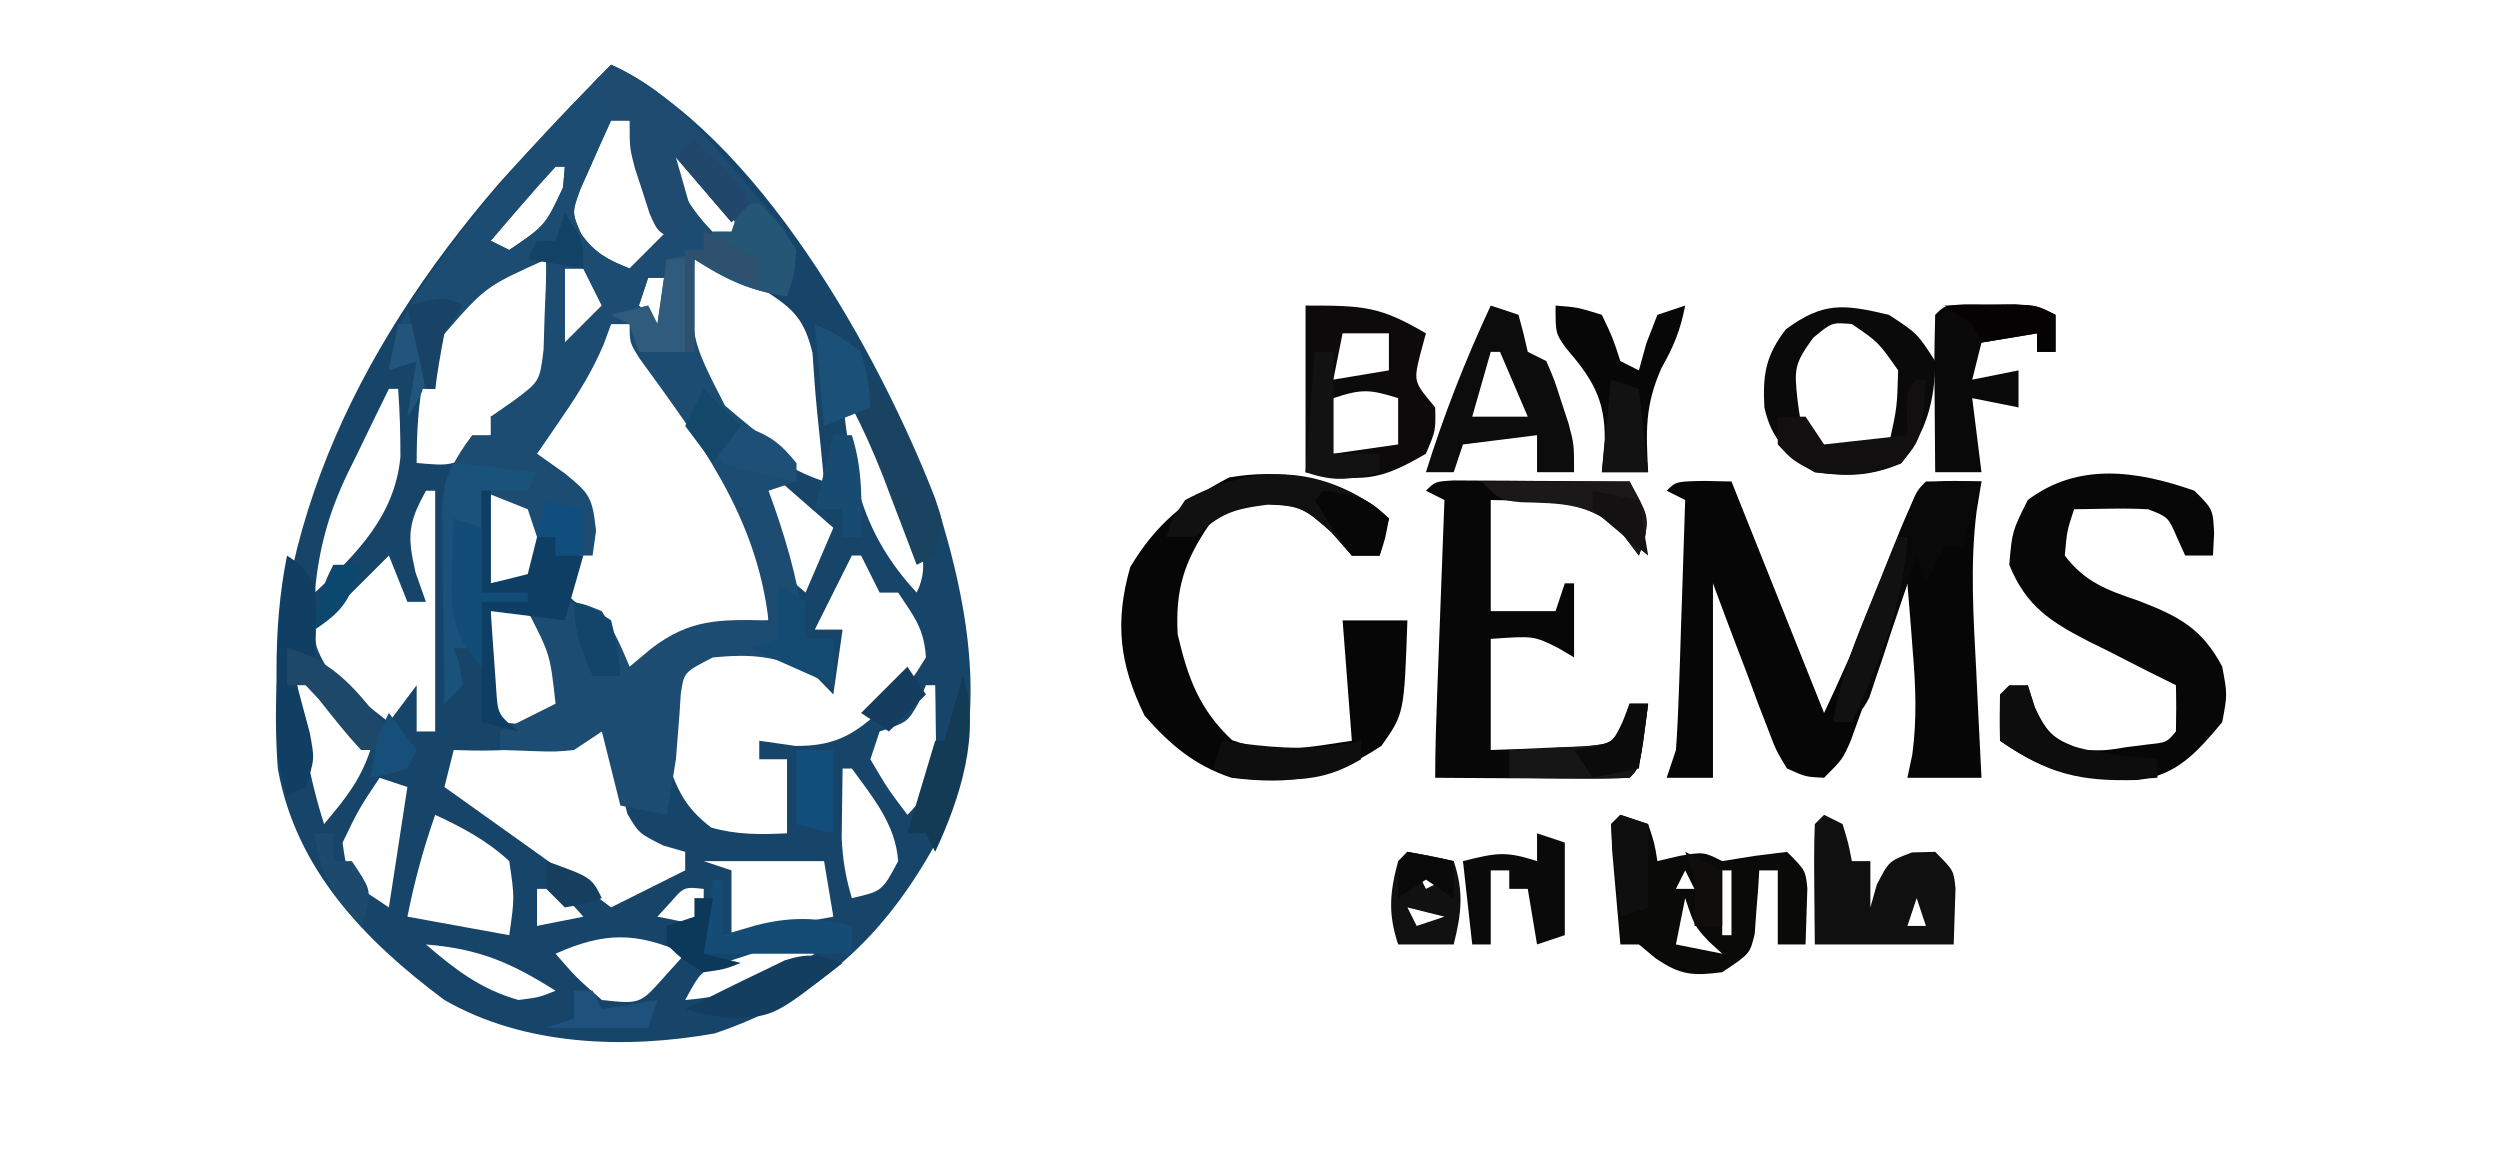 <?xml version="1.0" encoding="UTF-8"?>
<svg version="1.1" xmlns="http://www.w3.org/2000/svg" width="270" height="125">
<path d="M0 0 C15.817 7.598 28.841 30.967 35 46.836 C38.927 59.262 41.112 71.91 35.094 84.012 C29.481 94.215 22.305 100.879 11.172 104.613 C1.512 106.333 -9.397 105.965 -18 101 C-26.619 94.585 -34.072 86.867 -36 76 C-37.759 51.739 -27.804 31.029 -12.14 12.84 C-8.203 8.453 -4.135 4.201 0 0 Z M0 6 C-0.727 7.575 -1.431 9.16 -2.125 10.75 C-2.519 11.632 -2.914 12.513 -3.32 13.422 C-4.241 15.961 -4.241 15.961 -3.25 18.25 C-1.752 20.347 -0.368 21.053 2 22 C3.32 20.68 4.64 19.36 6 18 C5.795 17.385 5.59 16.77 5.379 16.137 C4.253 12.758 3.126 9.379 2 6 C1.34 6 0.68 6 0 6 Z M-5 9 C-4 11 -4 11 -4 11 Z M6 9 C7.277 13.993 9.173 16.576 13 20 C13.66 19.67 14.32 19.34 15 19 C13.691 17.33 12.378 15.664 11.062 14 C10.332 13.072 9.601 12.144 8.848 11.188 C8.238 10.466 7.628 9.744 7 9 C6.67 9 6.34 9 6 9 Z M-6 11 C-7.216 12.307 -8.399 13.646 -9.562 15 C-10.523 16.114 -10.523 16.114 -11.504 17.25 C-11.998 17.828 -12.491 18.405 -13 19 C-12.01 19.495 -12.01 19.495 -11 20 C-7.12 17.371 -7.12 17.371 -5.188 13.25 C-5.126 12.508 -5.064 11.765 -5 11 C-5.33 11 -5.66 11 -6 11 Z M-15.867 24.812 C-20.406 29.468 -21 36.709 -21 43 C-17.327 43.328 -17.327 43.328 -14.188 41.625 C-12.803 40.066 -12.803 40.066 -13 38 C-12.381 37.711 -11.762 37.422 -11.125 37.125 C-8.867 36.063 -8.867 36.063 -7 34 C-6.756 30.872 -6.756 30.872 -6.875 27.375 C-6.893 26.186 -6.911 24.998 -6.93 23.773 C-6.953 22.858 -6.976 21.943 -7 21 C-10.51 21 -13.014 22.904 -15.867 24.812 Z M9 21 C8.3 25.513 8.091 29.507 9 34 C12.692 38.812 17.155 43.052 23 45 C22.769 42.557 22.528 40.116 22.27 37.676 C22.05 35.496 21.891 33.311 21.75 31.125 C20.788 27.119 19.428 26.181 16 24 C15.113 23.422 14.226 22.845 13.312 22.25 C11.145 20.841 11.145 20.841 9 21 Z M-5 22 C-5 24.64 -5 27.28 -5 30 C-3.68 28.68 -2.36 27.36 -1 26 C-1.66 24.68 -2.32 23.36 -3 22 C-3.66 22 -4.32 22 -5 22 Z M4 23 C3.67 23.99 3.34 24.98 3 26 C3.99 26.99 4.98 27.98 6 29 C6 27.02 6 25.04 6 23 C5.34 23 4.68 23 4 23 Z M0 28 C-1.629 30.306 -3.144 32.602 -4.625 35 C-5.255 36.002 -5.255 36.002 -5.898 37.023 C-6.939 38.678 -7.97 40.339 -9 42 C-8.196 42.639 -7.391 43.279 -6.562 43.938 C-4 46 -4 46 -3 47 C-2.737 50.948 -2.91 53.604 -5 57 C-3.793 58.083 -3.793 58.083 -2.562 59.188 C0.023 62.025 0.68 63.272 1 67 C1.784 66.216 2.567 65.433 3.375 64.625 C7.397 61.212 11.897 60.676 17 60 C16.938 58.665 16.849 57.332 16.75 56 C16.704 55.258 16.657 54.515 16.609 53.75 C15.076 46.832 10.77 40.813 6.875 35 C6.212 33.981 6.212 33.981 5.535 32.941 C4.413 31.256 3.212 29.622 2 28 C1.34 28 0.68 28 0 28 Z M-24 35 C-25.158 37.349 -26.301 39.703 -27.438 42.062 C-27.763 42.719 -28.088 43.376 -28.424 44.053 C-30.512 48.423 -31.554 52.172 -32 57 C-27.482 52.859 -23.338 48.674 -22.754 42.328 C-22.75 39.872 -22.823 37.45 -23 35 C-23.33 35 -23.66 35 -24 35 Z M25 36 C25.892 44.474 27.096 50.63 33 57 C34.62 53.76 33.078 51.088 32.035 47.754 C30.465 43.576 28.323 39.801 26 36 C25.67 36 25.34 36 25 36 Z M16 44 C16.45 45.794 16.91 47.585 17.375 49.375 C17.63 50.373 17.885 51.37 18.148 52.398 C18.824 55.125 18.824 55.125 21 57 C21.99 54.69 22.98 52.38 24 50 C22.857 48.997 21.71 47.998 20.562 47 C19.924 46.443 19.286 45.886 18.629 45.312 C17.219 43.895 17.219 43.895 16 44 Z M-13 46 C-13 49.3 -13 52.6 -13 56 C-11.35 55.67 -9.7 55.34 -8 55 C-8 52.69 -8 50.38 -8 48 C-10.475 47.01 -10.475 47.01 -13 46 Z M-20 46 C-21.914 49.509 -22.043 50.814 -21.125 54.812 C-20.568 56.39 -20.568 56.39 -20 58 C-20.66 58 -21.32 58 -22 58 C-22.66 56.35 -23.32 54.7 -24 53 C-25.145 54.145 -25.145 54.145 -26.312 55.312 C-29 58 -29 58 -30.875 59.562 C-32.228 60.947 -32.228 60.947 -31.793 62.887 C-30.814 65.496 -29.6 66.52 -27.438 68.25 C-26.797 68.771 -26.156 69.292 -25.496 69.828 C-25.002 70.215 -24.509 70.602 -24 71 C-23.01 69.68 -22.02 68.36 -21 67 C-21 68.65 -21 70.3 -21 72 C-20.34 72 -19.68 72 -19 72 C-19 63.42 -19 54.84 -19 46 C-19.33 46 -19.66 46 -20 46 Z M26 53 C24.68 55.64 23.36 58.28 22 61 C22.99 61 23.98 61 25 61 C24.67 63.31 24.34 65.62 24 68 C23.381 67.361 22.762 66.721 22.125 66.062 C19.351 63.37 18.536 63.04 14.625 62.75 C11.139 62.807 11.139 62.807 8.625 63.938 C5.994 67.276 5.815 70.83 6 75 C7.153 78.337 7.999 80.24 10.812 82.375 C13.601 83.172 16.116 83.131 19 83 C19 80.36 19 77.72 19 75 C18.01 75 17.02 75 16 75 C16 74.34 16 73.68 16 73 C17.299 73.186 18.599 73.371 19.938 73.562 C24.669 73.6 26.755 71.982 30.125 68.75 C32.468 66.485 32.468 66.485 34 64 C33.805 60.905 32.767 59.651 31 57 C30.34 57 29.68 57 29 57 C28.34 55.68 27.68 54.36 27 53 C26.67 53 26.34 53 26 53 Z M-13 59 C-13.027 60.812 -13.046 62.625 -13.062 64.438 C-13.074 65.447 -13.086 66.456 -13.098 67.496 C-13.286 69.94 -13.286 69.94 -12 71 C-9.542 71.25 -9.542 71.25 -7 71 C-6.34 70.34 -5.68 69.68 -5 69 C-5.187 65.566 -5.357 62.949 -7.312 60.062 C-9.232 58.645 -9.232 58.645 -13 59 Z M-34 66 C-33.52 71.569 -32.701 76.671 -31 82 C-28.748 79.312 -27.118 77.354 -26 74 C-27.393 71.859 -27.393 71.859 -29.375 69.812 C-30.022 69.097 -30.669 68.382 -31.336 67.645 C-32.729 65.883 -32.729 65.883 -34 66 Z M34 67 C33.732 67.639 33.464 68.279 33.188 68.938 C32 71 32 71 29 72 C28.67 72.99 28.34 73.98 28 75 C29.872 78.183 29.872 78.183 32 81 C34.345 78.655 34.955 77.04 35.098 73.738 C35.086 72.938 35.074 72.137 35.062 71.312 C35.053 70.504 35.044 69.696 35.035 68.863 C35.024 68.248 35.012 67.634 35 67 C34.67 67 34.34 67 34 67 Z M-1 70 C-1 70.66 -1 71.32 -1 72 C-6.487 73.868 -11.222 74.236 -17 74 C-17.33 75.32 -17.66 76.64 -18 78 C-17.036 78.687 -16.072 79.374 -15.078 80.082 C-13.802 80.992 -12.526 81.902 -11.25 82.812 C-10.616 83.264 -9.982 83.716 -9.328 84.182 C-6.191 86.42 -3.068 88.668 0 91 C0.578 90.711 1.155 90.422 1.75 90.125 C3.833 89.083 5.917 88.042 8 87 C8 86.34 8 85.68 8 85 C7.216 84.773 6.433 84.546 5.625 84.312 C3 83 3 83 1.75 80.875 C0.804 77.247 0.379 73.731 0 70 C-0.33 70 -0.66 70 -1 70 Z M25 76 C24.973 77.583 24.954 79.167 24.938 80.75 C24.926 81.632 24.914 82.513 24.902 83.422 C24.992 85.782 25.331 87.745 26 90 C29.278 89.248 29.278 89.248 31 86 C30.727 82.042 28.271 79.123 26 76 C25.67 76 25.34 76 25 76 Z M-25 77 C-27.255 80.379 -27.255 80.379 -29 84 C-28.614 86.841 -28.614 86.841 -27 89 C-26.01 89.66 -25.02 90.32 -24 91 C-23.34 86.71 -22.68 82.42 -22 78 C-22.99 77.67 -23.98 77.34 -25 77 Z M-19 81 C-20.29 84.697 -21.227 88.136 -22 92 C-18.37 92.66 -14.74 93.32 -11 94 C-10.42 89.936 -10.42 89.936 -11 86 C-13.404 83.78 -16.044 82.372 -19 81 Z M10 86 C10.99 86.33 11.98 86.66 13 87 C13 89.31 13 91.62 13 94 C18.445 93.01 18.445 93.01 24 92 C23.67 90.02 23.34 88.04 23 86 C18.71 86 14.42 86 10 86 Z M-8 89 C-8 90.32 -8 91.64 -8 93 C-6.35 92.67 -4.7 92.34 -3 92 C-4.375 90.458 -4.375 90.458 -6 89 C-6.66 89 -7.32 89 -8 89 Z M6.375 90.5 C5.921 90.995 5.468 91.49 5 92 C7.475 92.495 7.475 92.495 10 93 C10 91.68 10 90.36 10 89 C7.876 88.774 7.876 88.774 6.375 90.5 Z M-6 96 C-3.75 98.583 -3.75 98.583 -1 101 C3.126 101.448 3.126 101.448 5.75 98.5 C6.492 97.675 7.235 96.85 8 96 C2.694 93.642 -0.694 93.642 -6 96 Z M-20 95 C-16.825 97.722 -14.057 99.856 -10 101 C-7.758 100.713 -7.758 100.713 -6 100 C-10.841 96.938 -14.293 95.466 -20 95 Z M14.438 96.25 C13.652 96.503 12.867 96.755 12.059 97.016 C9.669 97.943 9.669 97.943 8 101 C13.707 100.534 17.159 99.062 22 96 C18.601 94.867 17.73 95.143 14.438 96.25 Z " fill="#174469" transform="translate(66,7)"/>
<path d="M0 0 C6.911 3.058 11.75 9.549 16.562 15.188 C17.585 16.384 17.585 16.384 18.629 17.605 C20 20 20 20 19.715 22.801 C19.479 23.527 19.243 24.252 19 25 C15.019 24.431 12.387 23.123 9 21 C8.544 29.486 8.544 29.486 12.293 36.797 C14.096 38.353 15.947 39.856 17.848 41.293 C18.558 41.856 19.268 42.42 20 43 C20 43.66 20 44.32 20 45 C19.01 45.33 18.02 45.66 17 46 C17.205 46.568 17.41 47.137 17.621 47.723 C19.291 52.508 20.464 56.959 21 62 C21.99 62 22.98 62 24 62 C24 63.65 24 65.3 24 67 C23.154 66.505 22.309 66.01 21.438 65.5 C17.605 63.828 15.138 63.61 11 64 C7.864 65.602 7.864 65.602 7.523 67.953 C7.474 68.711 7.425 69.469 7.375 70.25 C7.28 71.447 7.28 71.447 7.184 72.668 C7.123 73.438 7.062 74.207 7 75 C6.684 77.003 6.358 79.004 6 81 C4.35 80.67 2.7 80.34 1 80 C0.34 77.36 -0.32 74.72 -1 72 C-2.485 72.99 -2.485 72.99 -4 74 C-6.043 74.195 -6.043 74.195 -8.188 74.125 C-9.446 74.084 -10.704 74.043 -12 74 C-12 73.34 -12 72.68 -12 72 C-10.02 71.01 -8.04 70.02 -6 69 C-6.582 63.691 -6.582 63.691 -9 59 C-7.68 59.33 -6.36 59.66 -5 60 C-5 59.34 -5 58.68 -5 58 C-3.188 58.125 -3.188 58.125 -1 59 C0.75 62.062 0.75 62.062 2 65 C2.763 64.361 3.526 63.721 4.312 63.062 C8.569 59.796 11.767 59.901 17 60 C15.667 48.666 9.592 40.709 3.054 31.689 C2 30 2 30 2 28 C1.34 28 0.68 28 0 28 C-0.266 28.726 -0.531 29.451 -0.805 30.199 C-2.001 33.002 -3.403 35.305 -5.125 37.812 C-5.664 38.603 -6.203 39.393 -6.758 40.207 C-7.168 40.799 -7.578 41.39 -8 42 C-7.01 42.701 -6.02 43.403 -5 44.125 C-2.309 46.33 -2.04 46.644 -1.625 50.312 C-1.749 51.199 -1.873 52.086 -2 53 C-3.32 53 -4.64 53 -6 53 C-6 52.34 -6 51.68 -6 51 C-6.66 51 -7.32 51 -8 51 C-8.495 49.515 -8.495 49.515 -9 48 C-10.65 47.34 -12.3 46.68 -14 46 C-14 49.63 -14 53.26 -14 57 C-12.35 57 -10.7 57 -9 57 C-9 57.33 -9 57.66 -9 58 C-10.65 58 -12.3 58 -14 58 C-14 60.31 -14 62.62 -14 65 C-14.33 64.34 -14.66 63.68 -15 63 C-15.66 63 -16.32 63 -17 63 C-16.794 63.619 -16.587 64.237 -16.375 64.875 C-16.251 65.576 -16.128 66.278 -16 67 C-16.99 67.99 -16.99 67.99 -18 69 C-18.087 65.104 -18.141 61.209 -18.188 57.312 C-18.213 56.21 -18.238 55.107 -18.264 53.971 C-18.278 52.371 -18.278 52.371 -18.293 50.738 C-18.317 49.269 -18.317 49.269 -18.341 47.771 C-17.939 44.506 -16.964 42.618 -15 40 C-14.34 40 -13.68 40 -13 40 C-13 39.34 -13 38.68 -13 38 C-12.192 37.438 -11.384 36.876 -10.551 36.297 C-7.712 34.19 -7.712 34.19 -7.293 30.766 C-7.258 29.605 -7.223 28.445 -7.188 27.25 C-7.14 26.08 -7.092 24.909 -7.043 23.703 C-7.022 22.365 -7.022 22.365 -7 21 C-13.561 23.954 -13.561 23.954 -18.109 29.18 C-18.725 31.592 -18.725 31.592 -19 35 C-19.66 35 -20.32 35 -21 35 C-21.33 35.99 -21.66 36.98 -22 38 C-21.505 35.03 -21.505 35.03 -21 32 C-22.485 32.495 -22.485 32.495 -24 33 C-23.487 28.338 -21.396 25.192 -18.688 21.5 C-18.253 20.898 -17.818 20.296 -17.369 19.675 C-12.159 12.623 -6.195 6.195 0 0 Z M0 6 C-0.727 7.575 -1.431 9.16 -2.125 10.75 C-2.519 11.632 -2.914 12.513 -3.32 13.422 C-4.241 15.961 -4.241 15.961 -3.25 18.25 C-1.752 20.347 -0.368 21.053 2 22 C3.32 20.68 4.64 19.36 6 18 C5.795 17.385 5.59 16.77 5.379 16.137 C4.253 12.758 3.126 9.379 2 6 C1.34 6 0.68 6 0 6 Z M-5 9 C-4 11 -4 11 -4 11 Z M6 9 C7.277 13.993 9.173 16.576 13 20 C13.66 19.67 14.32 19.34 15 19 C13.691 17.33 12.378 15.664 11.062 14 C10.332 13.072 9.601 12.144 8.848 11.188 C8.238 10.466 7.628 9.744 7 9 C6.67 9 6.34 9 6 9 Z M-6 11 C-7.216 12.307 -8.399 13.646 -9.562 15 C-10.523 16.114 -10.523 16.114 -11.504 17.25 C-11.998 17.828 -12.491 18.405 -13 19 C-12.01 19.495 -12.01 19.495 -11 20 C-7.12 17.371 -7.12 17.371 -5.188 13.25 C-5.126 12.508 -5.064 11.765 -5 11 C-5.33 11 -5.66 11 -6 11 Z M-5 22 C-5 24.64 -5 27.28 -5 30 C-3.68 28.68 -2.36 27.36 -1 26 C-1.66 24.68 -2.32 23.36 -3 22 C-3.66 22 -4.32 22 -5 22 Z M4 23 C3.67 23.99 3.34 24.98 3 26 C3.99 26.99 4.98 27.98 6 29 C6 27.02 6 25.04 6 23 C5.34 23 4.68 23 4 23 Z " fill="#1C4C71" transform="translate(66,7)"/>
<path d="M0 0 C1.454 0.031 1.454 0.031 2.938 0.062 C6.271 8.396 9.604 16.729 12.938 25.062 C16.254 18.021 19.21 10.913 21.922 3.617 C22.938 1.062 22.938 1.062 23.938 0.062 C25.937 0.022 27.938 0.02 29.938 0.062 C29.763 1.125 29.589 2.187 29.41 3.281 C28.688 9.055 29.073 14.768 29.375 20.562 C29.453 22.225 29.453 22.225 29.533 23.922 C29.662 26.636 29.797 29.349 29.938 32.062 C27.297 32.062 24.657 32.062 21.938 32.062 C22.112 31.235 22.286 30.407 22.465 29.555 C22.988 25.686 22.826 22.055 22.5 18.188 C22.448 17.499 22.396 16.811 22.342 16.102 C22.213 14.421 22.076 12.742 21.938 11.062 C21.635 11.91 21.635 11.91 21.327 12.775 C20.411 15.331 19.487 17.884 18.562 20.438 C18.245 21.327 17.928 22.216 17.602 23.133 C17.292 23.984 16.983 24.834 16.664 25.711 C16.24 26.889 16.24 26.889 15.807 28.091 C14.938 30.062 14.938 30.062 12.938 32.062 C10.946 31.967 10.946 31.967 8.938 31.062 C7.749 29.113 7.749 29.113 6.797 26.59 C6.275 25.241 6.275 25.241 5.742 23.865 C5.394 22.92 5.046 21.974 4.688 21 C4.142 19.576 4.142 19.576 3.586 18.123 C2.689 15.775 1.811 13.419 0.938 11.062 C0.938 17.992 0.938 24.922 0.938 32.062 C-0.713 32.062 -2.362 32.062 -4.062 32.062 C-3.567 30.578 -3.567 30.578 -3.062 29.062 C-2.912 26.999 -2.814 24.931 -2.746 22.863 C-2.704 21.655 -2.662 20.446 -2.619 19.201 C-2.56 17.307 -2.56 17.307 -2.5 15.375 C-2.457 14.101 -2.414 12.827 -2.369 11.514 C-2.263 8.363 -2.161 5.213 -2.062 2.062 C-2.723 1.732 -3.382 1.403 -4.062 1.062 C-3.062 0.062 -3.062 0.062 0 0 Z " fill="#060606" transform="translate(184.062,51.938)"/>
<path d="M0 0 C0.559 0.468 1.119 0.936 1.695 1.418 C1.365 2.738 1.035 4.058 0.695 5.418 C-0.295 5.418 -1.285 5.418 -2.305 5.418 C-3.027 4.593 -3.748 3.768 -4.492 2.918 C-7.342 0.385 -7.816 0.007 -11.367 -0.145 C-15.232 0.111 -15.232 0.111 -17.68 2.043 C-20.412 6.036 -21.377 9.061 -21.117 13.918 C-20.03 18.603 -18.79 22.023 -15.242 25.355 C-10.734 26.986 -7.021 26.11 -2.305 25.418 C-2.8 18.983 -2.8 18.983 -3.305 12.418 C-0.995 12.418 1.315 12.418 3.695 12.418 C3.348 22.495 3.348 22.495 0.883 25.98 C-4.549 29.55 -8.841 30.215 -15.305 29.418 C-19.291 28.092 -21.894 25.882 -24.68 22.73 C-27.408 17.168 -27.935 12.642 -26.242 6.668 C-23.476 2.027 -20.313 -0.532 -15.555 -3.02 C-10.147 -3.956 -4.572 -3.139 0 0 Z " fill="#060606" transform="translate(148.305,54.582)"/>
<path d="M0 0 C0.875 0.005 1.749 0.01 2.65 0.016 C3.594 0.019 4.539 0.022 5.511 0.026 C6.505 0.034 7.498 0.042 8.521 0.051 C9.518 0.056 10.515 0.06 11.543 0.065 C14.015 0.077 16.487 0.093 18.959 0.114 C21.006 3.832 21.006 3.832 20.584 6.364 C20.377 6.941 20.171 7.519 19.959 8.114 C19.062 6.907 19.062 6.907 18.146 5.676 C14.282 1.699 9.203 2.303 3.959 2.114 C3.959 6.074 3.959 10.034 3.959 14.114 C6.269 14.114 8.579 14.114 10.959 14.114 C11.289 13.124 11.619 12.134 11.959 11.114 C12.289 11.114 12.619 11.114 12.959 11.114 C12.959 13.754 12.959 16.394 12.959 19.114 C12.402 18.784 11.845 18.454 11.271 18.114 C8.614 16.783 8.614 16.783 3.959 17.114 C3.959 21.074 3.959 25.034 3.959 29.114 C6.085 29.054 8.21 28.965 10.334 28.864 C11.517 28.817 12.7 28.771 13.92 28.723 C17.072 28.457 17.072 28.457 18.373 26.067 C18.566 25.422 18.76 24.778 18.959 24.114 C19.619 24.114 20.279 24.114 20.959 24.114 C20.084 30.989 20.084 30.989 18.959 32.114 C17.397 32.2 15.831 32.221 14.267 32.211 C13.323 32.208 12.379 32.205 11.406 32.201 C10.413 32.193 9.42 32.185 8.396 32.176 C7.399 32.172 6.402 32.167 5.375 32.162 C2.903 32.151 0.431 32.134 -2.041 32.114 C-2.041 29.041 -1.938 25.985 -1.823 22.914 C-1.777 21.706 -1.732 20.497 -1.686 19.252 C-1.638 17.99 -1.59 16.727 -1.541 15.426 C-1.494 14.152 -1.446 12.878 -1.397 11.565 C-1.279 8.414 -1.16 5.264 -1.041 2.114 C-1.701 1.784 -2.361 1.454 -3.041 1.114 C-2.041 0.114 -2.041 0.114 0 0 Z " fill="#080707" transform="translate(157.041,51.886)"/>
<path d="M0 0 C2 2 2 2 2.125 4.625 C2.084 5.409 2.042 6.192 2 7 C1.01 7 0.02 7 -1 7 C-1.289 6.361 -1.577 5.721 -1.875 5.062 C-2.828 2.848 -2.828 2.848 -5 2 C-6.373 1.931 -7.75 1.915 -9.125 1.938 C-10.404 1.958 -11.682 1.979 -13 2 C-13.77 4.345 -13.77 4.345 -14 7 C-11.827 9.875 -9.408 10.738 -6.062 11.875 C-1.806 13.515 0.804 14.808 3 19 C3.562 22 3.562 22 3 25 C0.31 28.186 -1.873 30.763 -6.137 31.238 C-12.383 31.42 -15.86 30.575 -21 27 C-21 25.35 -21 23.7 -21 22 C-20.01 21.67 -19.02 21.34 -18 21 C-17.753 21.784 -17.505 22.567 -17.25 23.375 C-15.79 26.44 -15.11 26.854 -12 28 C-9.662 28.066 -9.662 28.066 -7.312 27.688 C-6.525 27.588 -5.737 27.489 -4.926 27.387 C-3 27.185 -3 27.185 -2 26 C-1.959 24.334 -1.957 22.666 -2 21 C-3.048 20.481 -4.096 19.961 -5.176 19.426 C-6.555 18.722 -7.934 18.018 -9.312 17.312 C-10.003 16.973 -10.693 16.633 -11.404 16.283 C-15.53 14.151 -18.173 12.488 -20 8 C-19.688 4.375 -19.688 4.375 -18 1 C-12.512 -3.126 -6.142 -2.158 0 0 Z " fill="#070707" transform="translate(237,53)"/>
<path d="M0 0 C0.99 0.33 1.98 0.66 3 1 C3.688 3.062 3.688 3.062 4 5 C4.784 4.814 5.567 4.629 6.375 4.438 C9 4 9 4 11 5 C12.732 4.722 12.732 4.722 14.5 4.438 C15.655 4.293 16.81 4.149 18 4 C20 6 20 6 20.195 7.945 C20.13 9.964 20.065 11.982 20 14 C19.01 14 18.02 14 17 14 C17 11.36 17 8.72 17 6 C16.34 6 15.68 6 15 6 C14.963 6.626 14.925 7.253 14.887 7.898 C14.821 8.716 14.755 9.533 14.688 10.375 C14.629 11.187 14.571 11.999 14.512 12.836 C14 15 14 15 11 17 C7.827 17.407 6.479 17.328 3.812 15.5 C3.214 15.005 2.616 14.51 2 14 C1.34 14 0.68 14 0 14 C-0.194 11.855 -0.38 9.709 -0.562 7.562 C-0.719 5.77 -0.719 5.77 -0.879 3.941 C-0.919 2.971 -0.959 2 -1 1 C-0.67 0.67 -0.34 0.34 0 0 Z M7 6 C6.67 6.66 6.34 7.32 6 8 C6.66 8 7.32 8 8 8 C7.67 7.34 7.34 6.68 7 6 Z M11 6 C11 8.31 11 10.62 11 13 C11.33 13 11.66 13 12 13 C12 10.69 12 8.38 12 6 C11.67 6 11.34 6 11 6 Z M7 9 C6.67 10.65 6.34 12.3 6 14 C8.475 14.495 8.475 14.495 11 15 C10.288 14.35 10.288 14.35 9.562 13.688 C8 12 8 12 7 9 Z " fill="#0A0A09" transform="translate(175,88)"/>
<path d="M0 0 C6.297 0 7.983 0.063 13 3 C12.794 3.763 12.588 4.526 12.375 5.312 C11.666 8.219 11.666 8.219 14 11 C14.062 13.5 14.062 13.5 13 16 C7.843 19.033 6.123 19.02 0 18 C0 12.06 0 6.12 0 0 Z M4 3 C3.67 4.65 3.34 6.3 3 8 C4.98 7.67 6.96 7.34 9 7 C9 5.68 9 4.36 9 3 C7.35 3 5.7 3 4 3 Z M3 10 C3 11.98 3 13.96 3 16 C6.465 15.505 6.465 15.505 10 15 C10 13.35 10 11.7 10 10 C6.99 9.066 6.133 8.956 3 10 Z " fill="#0C0A0B" transform="translate(141,33)"/>
<path d="M0 0 C3.062 2 3.062 2 5 5 C5 9.247 4.007 12.769 1.312 16.062 C-2.064 17.431 -4.39 17.507 -8 17 C-10.931 15.005 -12.645 13.572 -13.445 10.027 C-13.645 6.461 -13.309 4.402 -11.125 1.562 C-7.083 -1.409 -4.913 -1.166 0 0 Z M-8.188 2.5 C-10.214 5.295 -10.226 5.848 -9.875 9.125 C-9.364 12.992 -9.364 12.992 -7 15 C-3.403 14.677 -3.403 14.677 0 14 C0.885 10.013 0.885 10.013 1 6 C-1.147 2.935 -1.147 2.935 -4 1 C-6.167 0.811 -6.167 0.811 -8.188 2.5 Z " fill="#0A0A0A" transform="translate(204,34)"/>
<path d="M0 0 C0.66 0.33 1.32 0.66 2 1 C2.625 3.062 2.625 3.062 3 5 C3.66 5 4.32 5 5 5 C5 6.65 5 8.3 5 10 C5.227 9.196 5.454 8.391 5.688 7.562 C7 5 7 5 9.5 4.062 C10.325 4.042 11.15 4.021 12 4 C14 6 14 6 14.195 7.945 C14.13 9.964 14.065 11.982 14 14 C9.05 14 4.1 14 -1 14 C-1.098 3.941 -1.098 3.941 -1 1 C-0.67 0.67 -0.34 0.34 0 0 Z M10 9 C9.67 9.99 9.34 10.98 9 12 C9.66 12 10.32 12 11 12 C10.67 11.01 10.34 10.02 10 9 Z " fill="#101010" transform="translate(197,88)"/>
<path d="M0 0 C0.99 0.33 1.98 0.66 3 1 C3.372 2.323 3.706 3.657 4 5 C4.66 5.33 5.32 5.66 6 6 C6.852 7.961 6.852 7.961 7.625 10.375 C7.885 11.166 8.146 11.958 8.414 12.773 C9 15 9 15 9 18 C7.68 18 6.36 18 5 18 C5 16.68 5 15.36 5 14 C2.36 14.33 -0.28 14.66 -3 15 C-3.33 15.99 -3.66 16.98 -4 18 C-4.99 18 -5.98 18 -7 18 C-5.064 11.795 -2.744 5.892 0 0 Z M0 5 C-0.66 7.31 -1.32 9.62 -2 12 C-0.02 12 1.96 12 4 12 C3.01 9.69 2.02 7.38 1 5 C0.67 5 0.34 5 0 5 Z " fill="#0C0C0C" transform="translate(161,33)"/>
<path d="M0 0 C6.452 2.814 11.877 8.755 15 15 C14.34 15.66 13.68 16.32 13 17 C11.02 14.69 9.04 12.38 7 10 C7.66 12.31 8.32 14.62 9 17 C8.34 17 7.68 17 7 17 C7 17.66 7 18.32 7 19 C5 18 5 18 4.148 16.039 C3.766 14.844 3.766 14.844 3.375 13.625 C3.115 12.834 2.854 12.042 2.586 11.227 C2 9 2 9 2 6 C1.34 6 0.68 6 0 6 C-0.66 4.68 -1.32 3.36 -2 2 C-1.34 1.34 -0.68 0.68 0 0 Z " fill="#1F4B70" transform="translate(66,7)"/>
<path d="M0 0 C2.97 0.33 5.94 0.66 9 1 C8.67 1.66 8.34 2.32 8 3 C6.35 3 4.7 3 3 3 C3 6.63 3 10.26 3 14 C4.65 14 6.3 14 8 14 C8 14.33 8 14.66 8 15 C6.35 15 4.7 15 3 15 C3 17.31 3 19.62 3 22 C2.67 21.34 2.34 20.68 2 20 C1.34 20 0.68 20 0 20 C0.206 20.619 0.412 21.238 0.625 21.875 C0.749 22.576 0.873 23.277 1 24 C0.34 24.66 -0.32 25.32 -1 26 C-1.029 22.042 -1.047 18.083 -1.062 14.125 C-1.071 12.997 -1.079 11.869 -1.088 10.707 C-1.091 9.631 -1.094 8.554 -1.098 7.445 C-1.103 6.45 -1.108 5.455 -1.114 4.43 C-1 2 -1 2 0 0 Z " fill="#19537B" transform="translate(49,50)"/>
<path d="M0 0 C0.898 0.003 1.797 0.005 2.723 0.008 C3.619 0.005 4.514 0.003 5.438 0 C7.785 0.133 7.785 0.133 9.785 1.133 C9.785 2.453 9.785 3.773 9.785 5.133 C9.125 5.133 8.465 5.133 7.785 5.133 C7.785 4.473 7.785 3.813 7.785 3.133 C5.805 3.463 3.825 3.793 1.785 4.133 C1.455 5.453 1.125 6.773 0.785 8.133 C2.435 7.803 4.085 7.473 5.785 7.133 C5.785 8.453 5.785 9.773 5.785 11.133 C4.135 10.803 2.485 10.473 0.785 10.133 C1.115 12.773 1.445 15.413 1.785 18.133 C0.135 18.133 -1.515 18.133 -3.215 18.133 C-3.242 15.32 -3.262 12.508 -3.277 9.695 C-3.286 8.893 -3.294 8.09 -3.303 7.264 C-3.311 5.22 -3.267 3.176 -3.215 1.133 C-2.215 0.133 -2.215 0.133 0 0 Z " fill="#0A090A" transform="translate(212.215,32.867)"/>
<path d="M0 0 C0.66 0 1.32 0 2 0 C4.188 2.188 4.188 2.188 6 5 C5.75 7.812 5.75 7.812 5 10 C1.042 9.435 -1.666 8.191 -5 6 C-5 9.3 -5 12.6 -5 16 C-6.98 16 -8.96 16 -11 16 C-11.33 15.01 -11.66 14.02 -12 13 C-12.66 12.67 -13.32 12.34 -14 12 C-12.68 11.67 -11.36 11.34 -10 11 C-9.67 11.66 -9.34 12.32 -9 13 C-8.67 10.69 -8.34 8.38 -8 6 C-7.361 5.876 -6.721 5.753 -6.062 5.625 C-5.382 5.419 -4.701 5.213 -4 5 C-3.67 4.34 -3.34 3.68 -3 3 C-2.34 3 -1.68 3 -1 3 C-0.67 2.01 -0.34 1.02 0 0 Z " fill="#265675" transform="translate(80,22)"/>
<path d="M0 0 C1.454 0.031 1.454 0.031 2.938 0.062 C2.277 2.373 1.617 4.683 0.938 7.062 C0.278 7.062 -0.383 7.062 -1.062 7.062 C-1.722 8.383 -2.382 9.703 -3.062 11.062 C-3.393 10.072 -3.723 9.082 -4.062 8.062 C-4.461 9.278 -4.859 10.494 -5.27 11.746 C-5.804 13.331 -6.339 14.916 -6.875 16.5 C-7.136 17.302 -7.397 18.105 -7.666 18.932 C-7.927 19.695 -8.188 20.459 -8.457 21.246 C-8.693 21.953 -8.928 22.66 -9.171 23.388 C-10.062 25.062 -10.062 25.062 -13.062 26.062 C-12.453 22.597 -11.561 19.497 -10.25 16.234 C-9.897 15.353 -9.544 14.471 -9.18 13.562 C-8.811 12.655 -8.442 11.748 -8.062 10.812 C-7.694 9.89 -7.325 8.967 -6.945 8.016 C-3.746 0.076 -3.746 0.076 0 0 Z " fill="#090909" transform="translate(211.062,51.938)"/>
<path d="M0 0 C2.375 0.188 2.375 0.188 5 1 C6.188 3.5 6.188 3.5 7 6 C7.66 6.33 8.32 6.66 9 7 C9.268 6.031 9.536 5.061 9.812 4.062 C10.4 2.547 10.4 2.547 11 1 C11.99 0.67 12.98 0.34 14 0 C13.496 2.623 12.775 4.396 11.438 6.75 C9.624 10.849 9.77 13.559 10 18 C8.35 18 6.7 18 5 18 C5.103 16.824 5.206 15.649 5.312 14.438 C5.352 10.038 3.898 7.822 1.094 4.543 C0 3 0 3 0 0 Z " fill="#080707" transform="translate(168,33)"/>
<path d="M0 0 C0.562 0.467 1.124 0.933 1.703 1.414 C1.373 2.734 1.043 4.054 0.703 5.414 C-0.287 5.414 -1.277 5.414 -2.297 5.414 C-3.019 4.589 -3.741 3.764 -4.484 2.914 C-7.356 0.362 -7.788 0.02 -11.359 -0.086 C-15.276 0.411 -16.46 0.893 -19.297 3.414 C-20.287 3.414 -21.277 3.414 -22.297 3.414 C-21.797 1.602 -21.797 1.602 -20.297 -0.586 C-13.504 -4.225 -6.56 -4.53 0 0 Z " fill="#111111" transform="translate(148.297,54.586)"/>
<path d="M0 0 C0.33 0 0.66 0 1 0 C1 3.3 1 6.6 1 10 C2.32 9.67 3.64 9.34 5 9 C5.33 7.68 5.66 6.36 6 5 C6.66 5 7.32 5 8 5 C8 5.66 8 6.32 8 7 C8.99 7 9.98 7 11 7 C10.34 9.31 9.68 11.62 9 14 C6.36 13.67 3.72 13.34 1 13 C1.114 14.792 1.241 16.584 1.375 18.375 C1.445 19.373 1.514 20.37 1.586 21.398 C1.764 24.155 1.764 24.155 4 26 C2.68 25.67 1.36 25.34 0 25 C0 16.75 0 8.5 0 0 Z " fill="#0F3E64" transform="translate(52,53)"/>
<path d="M0 0 C0.99 0.33 1.98 0.66 3 1 C3 4.3 3 7.6 3 11 C2.01 11.33 1.02 11.66 0 12 C-0.33 10.02 -0.66 8.04 -1 6 C-1.66 6 -2.32 6 -3 6 C-3 5.34 -3 4.68 -3 4 C-3.66 4 -4.32 4 -5 4 C-5 6.64 -5 9.28 -5 12 C-5.66 12 -6.32 12 -7 12 C-7.33 9.03 -7.66 6.06 -8 3 C-4.298 2.075 -3.365 1.918 0 3 C0 2.01 0 1.02 0 0 Z " fill="#0A0A0A" transform="translate(166,90)"/>
<path d="M0 0 C1.5 1 1.5 1 3 3 C3.273 5.718 3.135 8.257 3 11 C2.01 10.67 1.02 10.34 0 10 C0.228 10.831 0.456 11.663 0.691 12.52 C0.979 13.606 1.266 14.693 1.562 15.812 C1.853 16.891 2.143 17.97 2.441 19.082 C3 22 3 22 2 25 C1.34 25.33 0.68 25.66 0 26 C-1.265 22.204 -1.145 18.64 -1.125 14.688 C-1.129 13.94 -1.133 13.193 -1.137 12.424 C-1.129 8.172 -0.839 4.187 0 0 Z " fill="#113F63" transform="translate(31,60)"/>
<path d="M0 0 C3.272 2.681 4.646 6.2 6.25 10 C6.531 10.629 6.812 11.258 7.102 11.906 C9.123 16.63 9.123 16.63 8 20 C7.34 20.33 6.68 20.66 6 21 C5.662 20.108 5.325 19.216 4.977 18.297 C4.308 16.541 4.308 16.541 3.625 14.75 C2.964 13.01 2.964 13.01 2.289 11.234 C1.294 8.738 0.256 6.371 -1 4 C-0.34 4 0.32 4 1 4 C0.67 2.68 0.34 1.36 0 0 Z " fill="#1A4261" transform="translate(93,40)"/>
<path d="M0 0 C1.675 0.286 3.344 0.618 5 1 C6.108 4.325 5.845 6.622 5 10 C3.02 10 1.04 10 -1 10 C-2.107 6.678 -1.91 4.367 -1 1 C-0.67 0.67 -0.34 0.34 0 0 Z M1 2 C1.33 2.66 1.66 3.32 2 4 C2.66 3.67 3.32 3.34 4 3 C3.01 2.67 2.02 2.34 1 2 Z M0 6 C0.33 6.66 0.66 7.32 1 8 C1.99 7.67 2.98 7.34 4 7 C2.68 6.67 1.36 6.34 0 6 Z " fill="#111111" transform="translate(152,92)"/>
<path d="M0 0 C0.66 0 1.32 0 2 0 C1.125 6.875 1.125 6.875 0 8 C-2.186 8.073 -4.375 8.084 -6.562 8.062 C-8.359 8.049 -8.359 8.049 -10.191 8.035 C-11.118 8.024 -12.045 8.012 -13 8 C-13 7.01 -13 6.02 -13 5 C-12.229 4.974 -11.458 4.948 -10.664 4.922 C-9.661 4.865 -8.658 4.808 -7.625 4.75 C-6.627 4.704 -5.63 4.657 -4.602 4.609 C-1.847 4.278 -1.847 4.278 -0.648 1.953 C-0.434 1.309 -0.22 0.664 0 0 Z " fill="#161616" transform="translate(176,76)"/>
<path d="M0 0 C0.66 0 1.32 0 2 0 C2.248 0.784 2.495 1.567 2.75 2.375 C3.763 5.013 3.763 5.013 5.625 6.25 C9.058 7.334 12.418 7.642 16 8 C16 8.66 16 9.32 16 10 C9.014 10.506 4.798 10.033 -1 6 C-1.043 4.334 -1.041 2.666 -1 1 C-0.67 0.67 -0.34 0.34 0 0 Z " fill="#0D0D0D" transform="translate(217,74)"/>
<path d="M0 0 C0.33 0 0.66 0 1 0 C1 1.98 1 3.96 1 6 C2.196 5.649 3.393 5.299 4.625 4.938 C8.377 3.983 11.201 4.05 15 5 C15 5.99 15 6.98 15 8 C9.72 8 4.44 8 -1 8 C-0.67 5.36 -0.34 2.72 0 0 Z " fill="#144C76" transform="translate(77,95)"/>
<path d="M0 0 C0.33 0 0.66 0 1 0 C0.518 6.382 0.518 6.382 -1.625 8.938 C-4.944 10.422 -7.403 10.385 -11 10 C-13.438 8.688 -13.438 8.688 -15 7 C-15 6.01 -15 5.02 -15 4 C-14.01 4 -13.02 4 -12 4 C-11.01 5.485 -11.01 5.485 -10 7 C-5.545 6.505 -5.545 6.505 -1 6 C-1.021 5.196 -1.041 4.391 -1.062 3.562 C-1 1 -1 1 0 0 Z " fill="#110F10" transform="translate(207,41)"/>
<path d="M0 0 C5.28 0 10.56 0 16 0 C18 4 18 4 17.625 6.25 C17.419 6.827 17.212 7.405 17 8 C16.381 7.196 15.762 6.391 15.125 5.562 C11.932 2.286 8.603 2.364 4.207 2.238 C2 2 2 2 0 0 Z " fill="#1A1819" transform="translate(160,52)"/>
<path d="M0 0 C0.33 0 0.66 0 1 0 C0.575 7.361 -1.983 13.321 -5 20 C-5.66 20 -6.32 20 -7 20 C-6.299 15.433 -4.687 11.43 -2.938 7.188 C-2.515 6.148 -2.515 6.148 -2.084 5.088 C-1.393 3.39 -0.697 1.695 0 0 Z " fill="#121112" transform="translate(205,58)"/>
<path d="M0 0 C2.006 6.161 -0.339 13.298 -3 19 C-3.33 18.34 -3.66 17.68 -4 17 C-4.66 17 -5.32 17 -6 17 C-5.01 13.7 -4.02 10.4 -3 7 C-2.67 7 -2.34 7 -2 7 C-1.34 4.69 -0.68 2.38 0 0 Z " fill="#133B55" transform="translate(104,73)"/>
<path d="M0 0 C0.66 0 1.32 0 2 0 C2 3.63 2 7.26 2 11 C3.65 11 5.3 11 7 11 C7 11.66 7 12.32 7 13 C3.713 13.8 2.29 14.097 -1 13 C-0.67 8.71 -0.34 4.42 0 0 Z " fill="#121212" transform="translate(142,38)"/>
<path d="M0 0 C-7.371 5.756 -7.371 5.756 -12 6 C-14.812 5.562 -14.812 5.562 -17 5 C-14.177 3.582 -11.354 2.166 -8.5 0.812 C-7.747 0.448 -6.994 0.083 -6.219 -0.293 C-3.694 -1.098 -2.461 -0.878 0 0 Z " fill="#133E5F" transform="translate(91,104)"/>
<path d="M0 0 C0.58 0.084 1.16 0.168 1.758 0.254 C6.423 0.862 10.354 1.072 15 0 C15 0.66 15 1.32 15 2 C11.837 3.861 9.528 4.247 5.875 4.188 C4.572 4.178 4.572 4.178 3.242 4.168 C1 4 1 4 -1 3 C-0.67 2.01 -0.34 1.02 0 0 Z " fill="#0E0E0E" transform="translate(132,80)"/>
<path d="M0 0 C5.292 1.401 7.775 4.855 11 9 C10.67 9.66 10.34 10.32 10 11 C9.34 11 8.68 11 8 11 C6.365 9.258 4.922 7.402 3.438 5.531 C2.963 5.026 2.489 4.521 2 4 C1.34 4 0.68 4 0 4 C0 2.68 0 1.36 0 0 Z " fill="#1D486A" transform="translate(31,70)"/>
<path d="M0 0 C0.99 0.33 1.98 0.66 3 1 C3 3.31 3 5.62 3 8 C4.65 8 6.3 8 8 8 C8 8.33 8 8.66 8 9 C6.35 9 4.7 9 3 9 C3 11.31 3 13.62 3 16 C-0.131 12.614 -0.336 10.289 -0.188 5.75 C-0.147 4.134 -0.147 4.134 -0.105 2.484 C-0.071 1.665 -0.036 0.845 0 0 Z " fill="#114D77" transform="translate(49,56)"/>
<path d="M0 0 C0.99 0.66 1.98 1.32 3 2 C3 3.32 3 4.64 3 6 C3.99 6 4.98 6 6 6 C6 7.65 6 9.3 6 11 C1.545 9.02 1.545 9.02 -3 7 C-2.01 6.67 -1.02 6.34 0 6 C0 4.02 0 2.04 0 0 Z " fill="#144B73" transform="translate(84,63)"/>
<path d="M0 0 C2.438 1.125 2.438 1.125 5 3 C5.812 6.188 5.812 6.188 6 9 C4.35 9.66 2.7 10.32 1 11 C0.67 7.37 0.34 3.74 0 0 Z " fill="#1B5179" transform="translate(88,35)"/>
<path d="M0 0 C1.32 0 2.64 0 4 0 C4 2.97 4 5.94 4 9 C2.68 8.67 1.36 8.34 0 8 C0 5.36 0 2.72 0 0 Z " fill="#124E7B" transform="translate(86,81)"/>
<path d="M0 0 C0.66 0 1.32 0 2 0 C2 3.3 2 6.6 2 10 C0.35 10 -1.3 10 -3 10 C-3.33 9.01 -3.66 8.02 -4 7 C-4.66 6.67 -5.32 6.34 -6 6 C-4.68 5.67 -3.36 5.34 -2 5 C-1.67 5.66 -1.34 6.32 -1 7 C-0.67 4.69 -0.34 2.38 0 0 Z " fill="#305B7C" transform="translate(72,28)"/>
<path d="M0 0 C3.257 0.418 4.634 0.634 7 3 C6.625 5.125 6.625 5.125 6 7 C5.01 7 4.02 7 3 7 C0.812 4 0.812 4 -1 1 C-0.67 0.67 -0.34 0.34 0 0 Z " fill="#080707" transform="translate(143,53)"/>
<path d="M0 0 C0.99 0.33 1.98 0.66 3 1 C3 3.97 3 6.94 3 10 C2.01 10.33 1.02 10.66 0 11 C-0.194 9.355 -0.38 7.709 -0.562 6.062 C-0.667 5.146 -0.771 4.229 -0.879 3.285 C-0.919 2.531 -0.959 1.777 -1 1 C-0.67 0.67 -0.34 0.34 0 0 Z " fill="#0F0F0F" transform="translate(175,88)"/>
<path d="M0 0 C0.99 0.33 1.98 0.66 3 1 C3.33 3.97 3.66 6.94 4 10 C2.35 10 0.7 10 -1 10 C-0.67 6.7 -0.34 3.4 0 0 Z " fill="#131212" transform="translate(174,41)"/>
<path d="M0 0 C1.625 -0.027 3.25 -0.046 4.875 -0.062 C5.78 -0.074 6.685 -0.086 7.617 -0.098 C10 0 10 0 12 1 C12 2.32 12 3.64 12 5 C11.34 5 10.68 5 10 5 C10 4.34 10 3.68 10 3 C8.02 3.33 6.04 3.66 4 4 C3.67 3.34 3.34 2.68 3 2 C2.01 1.34 1.02 0.68 0 0 Z " fill="#040202" transform="translate(210,33)"/>
<path d="M0 0 C1.98 0.99 3.96 1.98 6 3 C6 3.99 6 4.98 6 6 C1.25 4.125 1.25 4.125 -1 3 C-1 6.3 -1 9.6 -1 13 C-1.33 13 -1.66 13 -2 13 C-2 9.37 -2 5.74 -2 2 C-1.34 2 -0.68 2 0 2 C0 1.34 0 0.68 0 0 Z " fill="#2D516E" transform="translate(76,25)"/>
<path d="M0 0 C0.66 0 1.32 0 2 0 C3.176 3.674 3.074 7.169 3 11 C2.34 11 1.68 11 1 11 C1 10.01 1 9.02 1 8 C0.01 8 -0.98 8 -2 8 C-1.34 5.36 -0.68 2.72 0 0 Z " fill="#174B72" transform="translate(90,47)"/>
<path d="M0 0 C2.367 0.861 3.497 1.793 5.062 3.75 C5.062 4.41 5.062 5.07 5.062 5.75 C3.729 5.417 2.396 5.083 1.062 4.75 C0.341 4.626 -0.381 4.503 -1.125 4.375 C-1.723 4.169 -2.321 3.962 -2.938 3.75 C-3.268 2.76 -3.598 1.77 -3.938 0.75 C-1.938 -0.25 -1.938 -0.25 0 0 Z " fill="#1E5077" transform="translate(80.938,46.25)"/>
<path d="M0 0 C4.875 4.75 4.875 4.75 6 7 C5.34 7.66 4.68 8.32 4 9 C2.02 6.69 0.04 4.38 -2 2 C-1.34 1.34 -0.68 0.68 0 0 Z " fill="#21486A" transform="translate(75,15)"/>
<path d="M0 0 C0.66 0 1.32 0 2 0 C1.67 2.31 1.34 4.62 1 7 C-0.65 7.33 -2.3 7.66 -4 8 C-4.66 7.01 -5.32 6.02 -6 5 C-5.381 4.918 -4.763 4.835 -4.125 4.75 C-1.816 4.187 -1.816 4.187 -0.75 1.938 C-0.502 1.298 -0.255 0.659 0 0 Z " fill="#0B0B0B" transform="translate(176,76)"/>
<path d="M0 0 C1.675 0.286 3.344 0.618 5 1 C5 2.32 5 3.64 5 5 C4.01 4.34 3.02 3.68 2 3 C1.01 3.66 0.02 4.32 -1 5 C-1 1 -1 1 0 0 Z " fill="#090909" transform="translate(152,92)"/>
<path d="M0 0 C1.98 0.495 1.98 0.495 4 1 C4 2.65 4 4.3 4 6 C3.01 6 2.02 6 1 6 C1 5.34 1 4.68 1 4 C0.34 4 -0.32 4 -1 4 C-0.67 2.68 -0.34 1.36 0 0 Z " fill="#104F7D" transform="translate(59,54)"/>
<path d="M0 0 C0.66 0 1.32 0 2 0 C1.67 1.98 1.34 3.96 1 6 C2.32 6.33 3.64 6.66 5 7 C3.25 7.688 3.25 7.688 1 8 C-1.25 6.688 -1.25 6.688 -3 5 C-3 4.34 -3 3.68 -3 3 C-2.01 2.67 -1.02 2.34 0 2 C0 1.34 0 0.68 0 0 Z " fill="#0C3859" transform="translate(75,97)"/>
<path d="M0 0 C0.66 0 1.32 0 2 0 C2 0.99 2 1.98 2 3 C2.66 3 3.32 3 4 3 C6 6 6 6 5.625 8.188 C5.419 8.786 5.213 9.384 5 10 C2.088 6.712 0.503 4.401 0 0 Z " fill="#1D4A6C" transform="translate(34,90)"/>
<path d="M0 0 C1.98 0.99 1.98 0.99 4 2 C4 3.98 4 5.96 4 8 C3.01 8 2.02 8 1 8 C1.021 7.237 1.041 6.474 1.062 5.688 C1.129 2.898 1.129 2.898 0 0 Z " fill="#0F0E0D" transform="translate(182,92)"/>
<path d="M0 0 C0.66 0 1.32 0 2 0 C2.33 0.66 2.66 1.32 3 2 C4.98 1.67 6.96 1.34 9 1 C8.67 1.99 8.34 2.98 8 4 C4.37 4 0.74 4 -3 4 C-2.01 3.67 -1.02 3.34 0 3 C0 2.01 0 1.02 0 0 Z " fill="#1E527C" transform="translate(62,107)"/>
<path d="M0 0 C0.66 0.99 1.32 1.98 2 3 C0.68 4.32 -0.64 5.64 -2 7 C-2.99 6.34 -3.98 5.68 -5 5 C-3.35 3.35 -1.7 1.7 0 0 Z " fill="#153D5F" transform="translate(98,72)"/>
<path d="M0 0 C1.32 1.32 2.64 2.64 4 4 C3.01 5.32 2.02 6.64 1 8 C0.01 6.68 -0.98 5.36 -2 4 C-1.34 2.68 -0.68 1.36 0 0 Z " fill="#14486B" transform="translate(76,42)"/>
<path d="M0 0 C0.66 0 1.32 0 2 0 C3.25 6.625 3.25 6.625 1 10 C1.33 8.02 1.66 6.04 2 4 C1.01 4.33 0.02 4.66 -1 5 C-0.67 3.35 -0.34 1.7 0 0 Z " fill="#22557B" transform="translate(43,35)"/>
<path d="M0 0 C-0.99 1.485 -0.99 1.485 -2 3 C-2.39 4.99 -2.732 6.99 -3 9 C-3.33 9 -3.66 9 -4 9 C-4.66 6.03 -5.32 3.06 -6 0 C-2 -1 -2 -1 0 0 Z " fill="#184266" transform="translate(50,33)"/>
<path d="M0 0 C1.938 0.625 1.938 0.625 4 2 C4.75 5.125 4.75 5.125 5 8 C4.01 8 3.02 8 2 8 C0.743 5.094 0 3.204 0 0 Z " fill="#13446A" transform="translate(62,65)"/>
<path d="M0 0 C0.99 0 1.98 0 3 0 C1.75 3.653 1.329 4.781 -2 7 C-1.125 2.25 -1.125 2.25 0 0 Z " fill="#0C476E" transform="translate(36,61)"/>
<path d="M0 0 C2.475 0.495 2.475 0.495 5 1 C5.33 2.98 5.66 4.96 6 7 C3.959 5.384 1.959 3.714 0 2 C0 1.34 0 0.68 0 0 Z " fill="#141112" transform="translate(172,53)"/>
<path d="M0 0 C4.875 1.75 4.875 1.75 6 4 C4.125 4.625 4.125 4.625 2 5 C1.34 4.34 0.68 3.68 0 3 C0 2.01 0 1.02 0 0 Z " fill="#163E5E" transform="translate(59,93)"/>
<path d="M0 0 C0.99 1.32 1.98 2.64 3 4 C2.67 4.66 2.34 5.32 2 6 C-0.062 6.625 -0.062 6.625 -2 7 C-1.125 2.25 -1.125 2.25 0 0 Z " fill="#164F79" transform="translate(42,77)"/>
<path d="M0 0 C2 3 2 3 2 6 C-0.97 5.505 -0.97 5.505 -4 5 C-3.67 4.34 -3.34 3.68 -3 3 C-2.34 3 -1.68 3 -1 3 C-0.67 2.01 -0.34 1.02 0 0 Z " fill="#134267" transform="translate(61,23)"/>
<path d="" fill="#000000" transform="translate(0,0)"/>
</svg>
